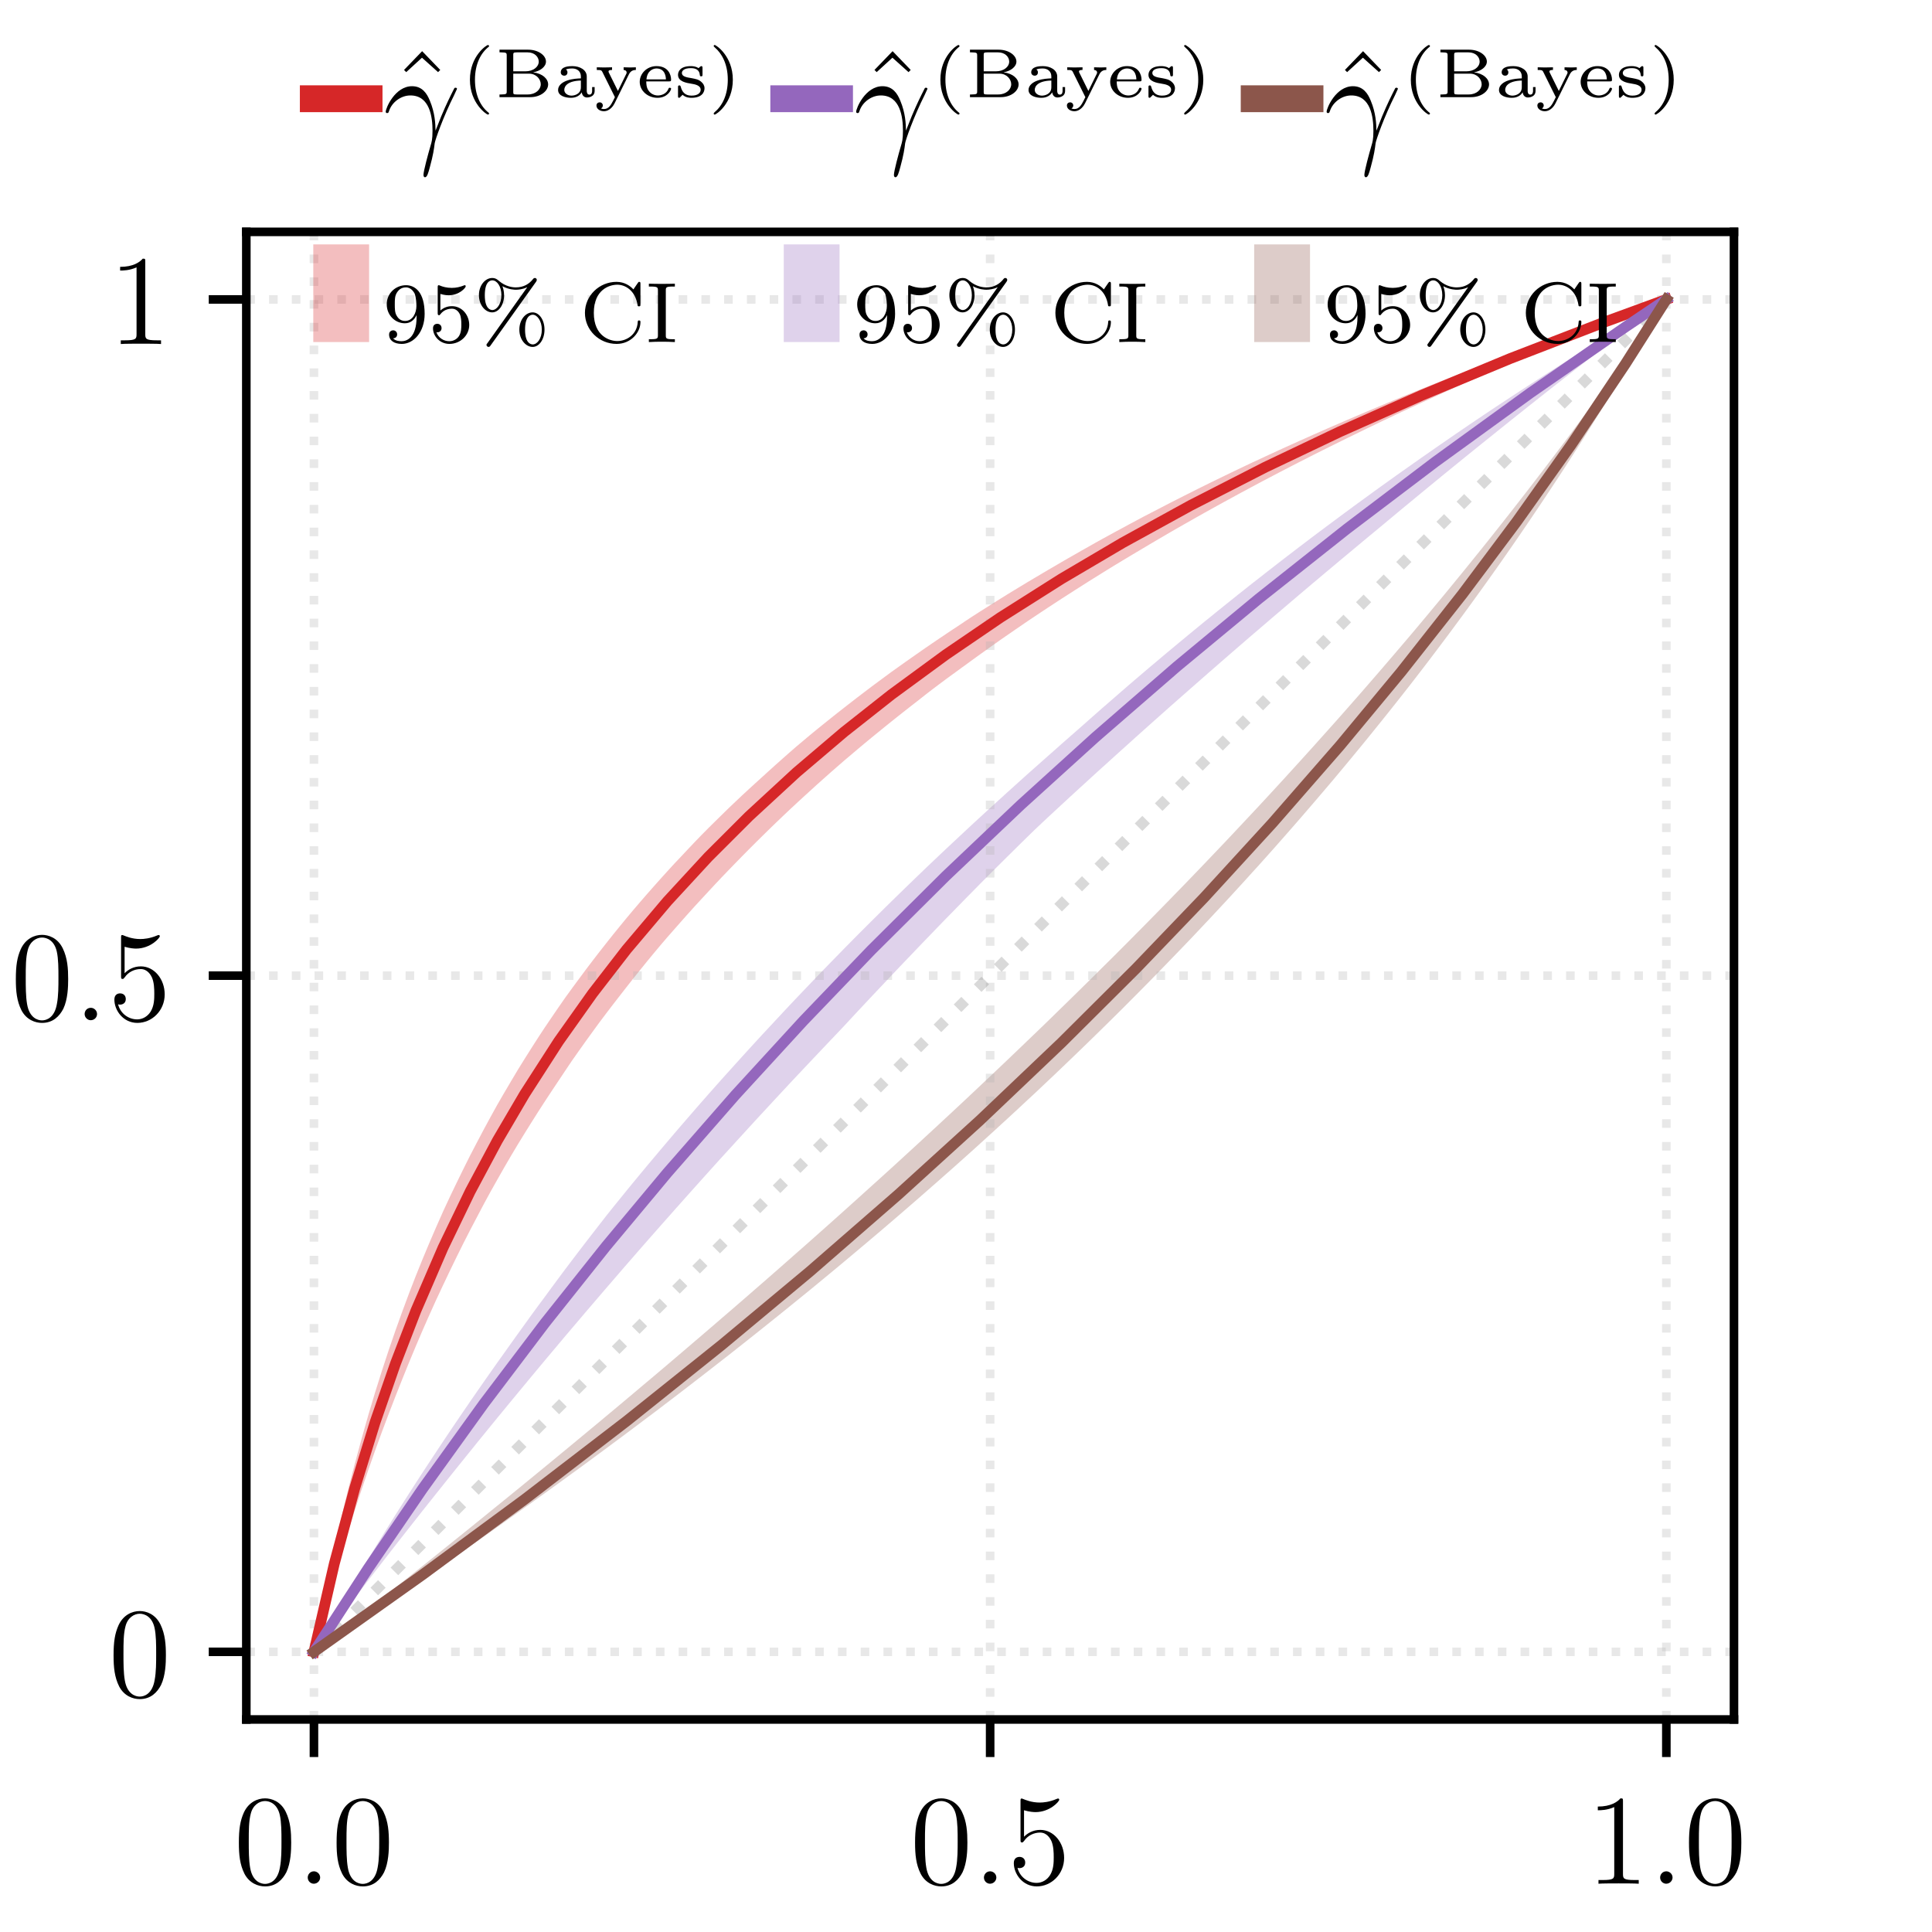 <?xml version="1.0" encoding="UTF-8"?>
<svg xmlns="http://www.w3.org/2000/svg" xmlns:xlink="http://www.w3.org/1999/xlink" width="180pt" height="180pt" viewBox="0 0 180 180">
<defs>
<g>
<g id="glyph-0-0">
<path d="M 5.359 -3.828 C 5.359 -4.812 5.297 -5.781 4.859 -6.688 C 4.375 -7.688 3.516 -7.953 2.922 -7.953 C 2.234 -7.953 1.391 -7.609 0.938 -6.609 C 0.609 -5.859 0.484 -5.109 0.484 -3.828 C 0.484 -2.672 0.578 -1.797 1 -0.938 C 1.469 -0.031 2.297 0.25 2.922 0.25 C 3.953 0.25 4.547 -0.375 4.906 -1.062 C 5.328 -1.953 5.359 -3.125 5.359 -3.828 Z M 2.922 0.016 C 2.531 0.016 1.75 -0.203 1.531 -1.5 C 1.406 -2.219 1.406 -3.125 1.406 -3.969 C 1.406 -4.953 1.406 -5.828 1.594 -6.531 C 1.797 -7.344 2.406 -7.703 2.922 -7.703 C 3.375 -7.703 4.062 -7.438 4.297 -6.406 C 4.453 -5.719 4.453 -4.781 4.453 -3.969 C 4.453 -3.172 4.453 -2.266 4.312 -1.531 C 4.094 -0.219 3.328 0.016 2.922 0.016 Z M 2.922 0.016 "/>
</g>
<g id="glyph-0-1">
<path d="M 1.531 -6.844 C 2.047 -6.688 2.469 -6.672 2.594 -6.672 C 3.938 -6.672 4.812 -7.656 4.812 -7.828 C 4.812 -7.875 4.781 -7.938 4.703 -7.938 C 4.688 -7.938 4.656 -7.938 4.547 -7.891 C 3.891 -7.609 3.312 -7.562 3 -7.562 C 2.219 -7.562 1.656 -7.812 1.422 -7.906 C 1.344 -7.938 1.312 -7.938 1.297 -7.938 C 1.203 -7.938 1.203 -7.859 1.203 -7.672 L 1.203 -4.125 C 1.203 -3.906 1.203 -3.844 1.344 -3.844 C 1.406 -3.844 1.422 -3.844 1.547 -4 C 1.875 -4.484 2.438 -4.766 3.031 -4.766 C 3.672 -4.766 3.984 -4.188 4.078 -3.984 C 4.281 -3.516 4.297 -2.922 4.297 -2.469 C 4.297 -2.016 4.297 -1.344 3.953 -0.797 C 3.688 -0.375 3.234 -0.078 2.703 -0.078 C 1.906 -0.078 1.141 -0.609 0.922 -1.484 C 0.984 -1.453 1.047 -1.453 1.109 -1.453 C 1.312 -1.453 1.641 -1.562 1.641 -1.969 C 1.641 -2.312 1.406 -2.5 1.109 -2.5 C 0.891 -2.5 0.578 -2.391 0.578 -1.922 C 0.578 -0.906 1.406 0.25 2.719 0.25 C 4.078 0.25 5.266 -0.891 5.266 -2.406 C 5.266 -3.828 4.297 -5.016 3.047 -5.016 C 2.359 -5.016 1.844 -4.703 1.531 -4.375 Z M 1.531 -6.844 "/>
</g>
<g id="glyph-0-2">
<path d="M 3.438 -7.656 C 3.438 -7.938 3.438 -7.953 3.203 -7.953 C 2.922 -7.625 2.312 -7.188 1.094 -7.188 L 1.094 -6.844 C 1.359 -6.844 1.953 -6.844 2.625 -7.141 L 2.625 -0.922 C 2.625 -0.484 2.578 -0.344 1.531 -0.344 L 1.156 -0.344 L 1.156 0 C 1.484 -0.031 2.641 -0.031 3.031 -0.031 C 3.438 -0.031 4.578 -0.031 4.906 0 L 4.906 -0.344 L 4.531 -0.344 C 3.484 -0.344 3.438 -0.484 3.438 -0.922 Z M 3.438 -7.656 "/>
</g>
<g id="glyph-0-3">
<path d="M 2.203 -0.578 C 2.203 -0.906 1.922 -1.156 1.625 -1.156 C 1.281 -1.156 1.047 -0.891 1.047 -0.578 C 1.047 -0.234 1.344 0 1.609 0 C 1.938 0 2.203 -0.25 2.203 -0.578 Z M 2.203 -0.578 "/>
</g>
<g id="glyph-1-0">
<path d="M 2.203 -0.578 C 2.203 -0.922 1.906 -1.156 1.625 -1.156 C 1.281 -1.156 1.047 -0.875 1.047 -0.578 C 1.047 -0.234 1.328 0 1.609 0 C 1.953 0 2.203 -0.281 2.203 -0.578 Z M 2.203 -0.578 "/>
</g>
<g id="glyph-2-0">
<path d="M 3.172 -8.984 L 1.484 -7.234 L 1.688 -7.031 L 3.156 -8.375 L 4.656 -7.031 L 4.859 -7.234 Z M 3.172 -8.984 "/>
</g>
<g id="glyph-3-0">
<path d="M 4.891 -1.578 C 4.875 -2.219 4.844 -3.219 4.359 -4.375 C 4.094 -5.031 3.656 -5.719 2.703 -5.719 C 1.109 -5.719 0.25 -3.672 0.25 -3.344 C 0.25 -3.219 0.344 -3.219 0.375 -3.219 C 0.5 -3.219 0.5 -3.25 0.562 -3.422 C 0.828 -4.219 1.656 -4.859 2.547 -4.859 C 4.359 -4.859 4.609 -2.844 4.609 -1.562 C 4.609 -0.75 4.516 -0.484 4.438 -0.219 C 4.203 0.578 3.766 2.188 3.766 2.547 C 3.766 2.656 3.812 2.766 3.906 2.766 C 4.109 2.766 4.219 2.344 4.359 1.828 C 4.672 0.688 4.75 0.109 4.812 -0.406 C 4.859 -0.719 5.594 -2.844 6.625 -4.891 C 6.703 -5.094 6.891 -5.438 6.891 -5.484 C 6.891 -5.484 6.875 -5.578 6.766 -5.578 C 6.734 -5.578 6.672 -5.578 6.641 -5.531 C 6.625 -5.5 6.172 -4.625 5.781 -3.75 C 5.578 -3.297 5.328 -2.719 4.891 -1.578 Z M 4.891 -1.578 "/>
</g>
<g id="glyph-4-0">
<path d="M 2.578 1.469 C 1.859 0.922 1.281 -0.109 1.281 -1.625 C 1.281 -3.109 1.844 -4.141 2.578 -4.703 C 2.578 -4.703 2.594 -4.734 2.594 -4.766 C 2.594 -4.797 2.562 -4.859 2.484 -4.859 C 2.375 -4.859 0.812 -3.844 0.812 -1.625 C 0.812 0.594 2.375 1.625 2.484 1.625 C 2.562 1.625 2.594 1.562 2.594 1.531 C 2.594 1.5 2.578 1.469 2.578 1.469 Z M 2.578 1.469 "/>
</g>
<g id="glyph-4-1">
<path d="M 0.453 -4.422 L 0.453 -4.172 L 0.609 -4.172 C 1.125 -4.172 1.125 -4.094 1.125 -3.875 L 1.125 -0.547 C 1.125 -0.328 1.125 -0.25 0.609 -0.25 L 0.453 -0.25 L 0.453 0 L 3.328 0 C 4.266 0 4.984 -0.562 4.984 -1.188 C 4.984 -1.688 4.484 -2.203 3.578 -2.312 C 4.234 -2.422 4.781 -2.828 4.781 -3.312 C 4.781 -3.906 4.047 -4.422 3.125 -4.422 Z M 1.734 -2.406 L 1.734 -3.906 C 1.734 -4.109 1.734 -4.172 2.047 -4.172 L 3.078 -4.172 C 3.719 -4.172 4.109 -3.75 4.109 -3.312 C 4.109 -2.828 3.609 -2.406 2.859 -2.406 Z M 2.047 -0.25 C 1.734 -0.25 1.734 -0.297 1.734 -0.5 L 1.734 -2.188 L 3.203 -2.188 C 3.891 -2.188 4.297 -1.656 4.297 -1.203 C 4.297 -0.719 3.828 -0.25 3.094 -0.25 Z M 2.047 -0.25 "/>
</g>
<g id="glyph-4-2">
<path d="M 3.078 -1.922 C 3.078 -2.531 2.453 -2.891 1.734 -2.891 C 1.422 -2.891 0.656 -2.859 0.656 -2.312 C 0.656 -2.141 0.781 -2 0.984 -2 C 1.172 -2 1.281 -2.141 1.281 -2.297 C 1.281 -2.422 1.234 -2.531 1.125 -2.578 C 1.328 -2.672 1.656 -2.672 1.719 -2.672 C 2.188 -2.672 2.531 -2.406 2.531 -1.922 L 2.531 -1.75 C 2.234 -1.734 1.719 -1.719 1.25 -1.547 C 0.828 -1.406 0.406 -1.109 0.406 -0.672 C 0.406 -0.109 1.094 0.062 1.609 0.062 C 2.141 0.062 2.469 -0.203 2.609 -0.453 C 2.656 -0.109 2.875 0.031 3.094 0.031 C 3.125 0.031 3.812 0.031 3.812 -0.578 L 3.812 -0.938 L 3.578 -0.938 L 3.578 -0.594 C 3.578 -0.531 3.578 -0.234 3.328 -0.234 C 3.078 -0.234 3.078 -0.531 3.078 -0.594 Z M 2.531 -0.922 C 2.531 -0.25 1.875 -0.141 1.656 -0.141 C 1.312 -0.141 0.984 -0.359 0.984 -0.672 C 0.984 -1.047 1.328 -1.516 2.531 -1.547 Z M 2.531 -0.922 "/>
</g>
<g id="glyph-4-3">
<path d="M 3.266 -2.141 C 3.453 -2.516 3.766 -2.531 3.906 -2.531 L 3.906 -2.781 C 3.859 -2.781 3.578 -2.766 3.391 -2.766 C 3.219 -2.766 2.844 -2.781 2.766 -2.781 L 2.766 -2.531 C 3 -2.516 3.047 -2.375 3.047 -2.297 C 3.047 -2.219 3.016 -2.172 2.984 -2.109 L 2.234 -0.578 L 1.391 -2.281 C 1.375 -2.312 1.359 -2.344 1.359 -2.391 C 1.359 -2.531 1.578 -2.531 1.688 -2.531 L 1.688 -2.781 C 1.547 -2.781 1.094 -2.766 0.938 -2.766 C 0.828 -2.766 0.422 -2.781 0.266 -2.781 L 0.266 -2.531 C 0.656 -2.531 0.719 -2.516 0.812 -2.297 L 1.953 0 C 1.906 0.078 1.812 0.266 1.781 0.344 C 1.609 0.672 1.391 1.109 0.938 1.109 C 0.906 1.109 0.766 1.109 0.656 1.047 C 0.719 1.016 0.828 0.938 0.828 0.781 C 0.828 0.609 0.703 0.484 0.531 0.484 C 0.375 0.484 0.234 0.594 0.234 0.781 C 0.234 1.094 0.562 1.312 0.922 1.312 C 1.5 1.312 1.828 0.766 1.922 0.578 Z M 3.266 -2.141 "/>
</g>
<g id="glyph-4-4">
<path d="M 3.031 -1.469 C 3.172 -1.469 3.234 -1.469 3.234 -1.625 C 3.234 -2.109 2.953 -2.891 1.875 -2.891 C 0.969 -2.891 0.312 -2.188 0.312 -1.422 C 0.312 -0.609 1.047 0.062 1.969 0.062 C 2.891 0.062 3.234 -0.641 3.234 -0.781 C 3.234 -0.812 3.219 -0.875 3.109 -0.875 C 3.016 -0.875 3.016 -0.844 2.984 -0.766 C 2.781 -0.281 2.297 -0.156 2 -0.156 C 1.656 -0.156 1.344 -0.328 1.172 -0.562 C 0.922 -0.859 0.922 -1.281 0.922 -1.469 Z M 0.938 -1.656 C 1.016 -2.516 1.609 -2.672 1.875 -2.672 C 2.703 -2.672 2.75 -1.844 2.75 -1.656 Z M 0.938 -1.656 "/>
</g>
<g id="glyph-4-5">
<path d="M 2.625 -2.703 C 2.625 -2.812 2.625 -2.891 2.516 -2.891 C 2.484 -2.891 2.469 -2.891 2.375 -2.812 C 2.359 -2.797 2.359 -2.781 2.25 -2.703 C 2.016 -2.875 1.688 -2.891 1.547 -2.891 C 0.531 -2.891 0.344 -2.375 0.344 -2.078 C 0.344 -1.453 1.109 -1.328 1.594 -1.25 C 1.891 -1.203 2.453 -1.109 2.453 -0.688 C 2.453 -0.438 2.25 -0.141 1.594 -0.141 C 0.984 -0.141 0.719 -0.5 0.594 -0.984 C 0.562 -1.047 0.562 -1.094 0.469 -1.094 C 0.344 -1.094 0.344 -1.031 0.344 -0.906 L 0.344 -0.109 C 0.344 0 0.344 0.062 0.453 0.062 C 0.484 0.062 0.484 0.062 0.609 -0.062 L 0.766 -0.219 C 1.078 0.062 1.469 0.062 1.594 0.062 C 2.562 0.062 2.812 -0.453 2.812 -0.828 C 2.812 -1.094 2.672 -1.281 2.531 -1.406 C 2.266 -1.656 2 -1.688 1.625 -1.766 C 1.125 -1.844 0.703 -1.922 0.703 -2.25 C 0.703 -2.438 0.875 -2.703 1.547 -2.703 C 2 -2.703 2.344 -2.531 2.375 -2.062 C 2.391 -1.984 2.391 -1.938 2.5 -1.938 C 2.625 -1.938 2.625 -2 2.625 -2.109 Z M 2.625 -2.703 "/>
</g>
<g id="glyph-4-6">
<path d="M 2.297 -1.625 C 2.297 -3.828 0.734 -4.859 0.609 -4.859 C 0.531 -4.859 0.516 -4.797 0.516 -4.766 C 0.516 -4.719 0.531 -4.719 0.641 -4.609 C 1.219 -4.109 1.828 -3.156 1.828 -1.625 C 1.828 -0.25 1.344 0.781 0.609 1.391 C 0.531 1.484 0.516 1.484 0.516 1.531 C 0.516 1.562 0.531 1.625 0.609 1.625 C 0.734 1.625 2.297 0.609 2.297 -1.625 Z M 2.297 -1.625 "/>
</g>
<g id="glyph-5-0">
<path d="M 3.125 -2.344 C 3.125 -0.406 2.203 -0.078 1.734 -0.078 C 1.562 -0.078 1.156 -0.094 0.938 -0.344 C 1.297 -0.375 1.312 -0.641 1.312 -0.719 C 1.312 -0.953 1.125 -1.094 0.938 -1.094 C 0.797 -1.094 0.562 -1 0.562 -0.703 C 0.562 -0.156 1.016 0.172 1.75 0.172 C 2.844 0.172 3.875 -0.922 3.875 -2.625 C 3.875 -4.688 2.953 -5.297 2.141 -5.297 C 1.188 -5.297 0.344 -4.562 0.344 -3.516 C 0.344 -2.5 1.125 -1.75 2.031 -1.75 C 2.594 -1.75 2.938 -2.109 3.125 -2.516 Z M 2.062 -1.969 C 1.688 -1.969 1.453 -2.141 1.281 -2.438 C 1.094 -2.719 1.094 -3.109 1.094 -3.516 C 1.094 -3.984 1.094 -4.312 1.312 -4.641 C 1.516 -4.938 1.766 -5.094 2.141 -5.094 C 2.672 -5.094 2.906 -4.562 2.938 -4.531 C 3.094 -4.141 3.109 -3.516 3.109 -3.359 C 3.109 -2.719 2.766 -1.969 2.062 -1.969 Z M 2.062 -1.969 "/>
</g>
<g id="glyph-5-1">
<path d="M 1.109 -4.484 C 1.219 -4.453 1.531 -4.359 1.875 -4.359 C 2.875 -4.359 3.469 -5.062 3.469 -5.188 C 3.469 -5.281 3.422 -5.297 3.375 -5.297 C 3.359 -5.297 3.344 -5.297 3.281 -5.266 C 2.969 -5.141 2.594 -5.047 2.172 -5.047 C 1.703 -5.047 1.312 -5.156 1.062 -5.266 C 0.984 -5.297 0.969 -5.297 0.953 -5.297 C 0.859 -5.297 0.859 -5.219 0.859 -5.062 L 0.859 -2.734 C 0.859 -2.594 0.859 -2.5 0.984 -2.5 C 1.047 -2.5 1.062 -2.531 1.109 -2.594 C 1.203 -2.703 1.5 -3.109 2.188 -3.109 C 2.625 -3.109 2.844 -2.75 2.922 -2.594 C 3.047 -2.312 3.062 -1.938 3.062 -1.641 C 3.062 -1.344 3.062 -0.906 2.844 -0.562 C 2.688 -0.312 2.359 -0.078 1.938 -0.078 C 1.422 -0.078 0.922 -0.391 0.734 -0.922 C 0.75 -0.906 0.812 -0.906 0.812 -0.906 C 1.031 -0.906 1.219 -1.047 1.219 -1.297 C 1.219 -1.594 0.984 -1.703 0.828 -1.703 C 0.672 -1.703 0.422 -1.625 0.422 -1.281 C 0.422 -0.562 1.047 0.172 1.953 0.172 C 2.953 0.172 3.797 -0.609 3.797 -1.594 C 3.797 -2.516 3.125 -3.344 2.188 -3.344 C 1.797 -3.344 1.422 -3.219 1.109 -2.938 Z M 1.109 -4.484 "/>
</g>
<g id="glyph-5-2">
<path d="M 5.797 -5.625 C 5.859 -5.719 5.859 -5.766 5.859 -5.797 C 5.859 -5.891 5.781 -5.969 5.688 -5.969 C 5.594 -5.969 5.547 -5.922 5.5 -5.859 C 5.156 -5.422 4.641 -5.094 3.906 -5.094 C 3.609 -5.094 2.969 -5.156 2.328 -5.703 C 2.188 -5.828 2.016 -5.969 1.703 -5.969 C 1.062 -5.969 0.469 -5.297 0.469 -4.375 C 0.469 -3.422 1.078 -2.766 1.703 -2.766 C 2.328 -2.766 2.812 -3.484 2.812 -4.359 C 2.812 -4.75 2.719 -5.047 2.656 -5.203 C 3.266 -4.875 3.828 -4.875 3.922 -4.875 C 4.109 -4.875 4.562 -4.906 4.953 -5.109 L 4.969 -5.109 L 1.266 0.094 C 1.172 0.203 1.172 0.219 1.172 0.266 C 1.172 0.359 1.266 0.453 1.359 0.453 C 1.438 0.453 1.484 0.422 1.547 0.328 Z M 1.719 -2.984 C 1.578 -2.984 1.016 -3.062 1.016 -4.359 C 1.016 -5.688 1.562 -5.75 1.719 -5.75 C 2.141 -5.75 2.562 -5.203 2.562 -4.375 C 2.562 -3.531 2.125 -2.984 1.719 -2.984 Z M 6.578 -1.156 C 6.578 -2.078 6.078 -2.766 5.469 -2.766 C 4.828 -2.766 4.234 -2.094 4.234 -1.156 C 4.234 -0.219 4.844 0.453 5.469 0.453 C 6.094 0.453 6.578 -0.266 6.578 -1.156 Z M 5.484 0.219 C 5.344 0.219 4.766 0.156 4.766 -1.156 C 4.766 -2.469 5.328 -2.547 5.484 -2.547 C 5.891 -2.547 6.328 -1.984 6.328 -1.156 C 6.328 -0.312 5.891 0.219 5.484 0.219 Z M 5.484 0.219 "/>
</g>
<g id="glyph-5-3">
<path d="M 5.641 -5.406 C 5.641 -5.531 5.641 -5.609 5.531 -5.609 C 5.469 -5.609 5.469 -5.609 5.391 -5.5 L 4.984 -4.906 C 4.703 -5.219 4.172 -5.609 3.406 -5.609 C 1.812 -5.609 0.469 -4.328 0.469 -2.719 C 0.469 -1.109 1.797 0.172 3.422 0.172 C 4.75 0.172 5.641 -0.891 5.641 -1.859 C 5.641 -1.938 5.641 -2.016 5.5 -2.016 C 5.422 -2.016 5.391 -1.969 5.391 -1.891 C 5.328 -0.672 4.328 -0.094 3.484 -0.094 C 2.812 -0.094 1.297 -0.516 1.297 -2.719 C 1.297 -4.875 2.734 -5.344 3.484 -5.344 C 4.234 -5.344 5.156 -4.812 5.375 -3.438 C 5.375 -3.375 5.391 -3.328 5.5 -3.328 C 5.641 -3.328 5.641 -3.375 5.641 -3.531 Z M 5.641 -5.406 "/>
</g>
<g id="glyph-5-4">
<path d="M 1.891 -4.797 C 1.891 -5.094 1.906 -5.172 2.547 -5.172 L 2.734 -5.172 L 2.734 -5.438 C 2.094 -5.422 2.078 -5.422 1.516 -5.422 C 0.969 -5.422 0.953 -5.422 0.312 -5.438 L 0.312 -5.172 L 0.5 -5.172 C 1.125 -5.172 1.156 -5.094 1.156 -4.797 L 1.156 -0.641 C 1.156 -0.344 1.125 -0.266 0.5 -0.266 L 0.312 -0.266 L 0.312 0 C 0.953 -0.031 0.969 -0.031 1.516 -0.031 C 2.078 -0.031 2.094 -0.031 2.734 0 L 2.734 -0.266 L 2.547 -0.266 C 1.906 -0.266 1.891 -0.344 1.891 -0.641 Z M 1.891 -4.797 "/>
</g>
</g>
<clipPath id="clip-0">
<path clip-rule="nonzero" d="M 28 21.602 L 30 21.602 L 30 160.199 L 28 160.199 Z M 28 21.602 "/>
</clipPath>
<clipPath id="clip-1">
<path clip-rule="nonzero" d="M 91 21.602 L 93 21.602 L 93 160.199 L 91 160.199 Z M 91 21.602 "/>
</clipPath>
<clipPath id="clip-2">
<path clip-rule="nonzero" d="M 154 21.602 L 156 21.602 L 156 160.199 L 154 160.199 Z M 154 21.602 "/>
</clipPath>
<clipPath id="clip-3">
<path clip-rule="nonzero" d="M 22.949 153 L 161.551 153 L 161.551 155 L 22.949 155 Z M 22.949 153 "/>
</clipPath>
<clipPath id="clip-4">
<path clip-rule="nonzero" d="M 22.949 90 L 161.551 90 L 161.551 92 L 22.949 92 Z M 22.949 90 "/>
</clipPath>
<clipPath id="clip-5">
<path clip-rule="nonzero" d="M 22.949 27 L 161.551 27 L 161.551 29 L 22.949 29 Z M 22.949 27 "/>
</clipPath>
</defs>
<rect x="-18" y="-18" width="216" height="216" fill="rgb(100%, 100%, 100%)" fill-opacity="1"/>
<path fill-rule="nonzero" fill="rgb(100%, 100%, 100%)" fill-opacity="1" d="M 22.949 160.199 L 161.551 160.199 L 161.551 21.602 L 22.949 21.602 Z M 22.949 160.199 "/>
<path fill-rule="nonzero" fill="rgb(83.92%, 15.294%, 15.686%)" fill-opacity="0.3" d="M 29.25 153.898 L 29.883 151.484 L 30.516 149.164 L 31.148 146.934 L 31.781 144.789 L 32.414 142.719 L 33.051 140.723 L 33.684 138.797 L 34.316 136.945 L 34.949 135.145 L 35.582 133.406 L 36.215 131.723 L 36.848 130.086 L 37.48 128.492 L 38.113 126.926 L 38.746 125.406 L 39.379 123.926 L 40.016 122.48 L 40.648 121.082 L 41.281 119.73 L 41.914 118.398 L 42.547 117.094 L 43.18 115.82 L 43.812 114.582 L 45.078 112.176 L 45.711 111.012 L 46.344 109.887 L 46.98 108.766 L 47.613 107.68 L 48.246 106.621 L 48.879 105.59 L 49.512 104.574 L 50.145 103.574 L 50.777 102.594 L 51.41 101.633 L 52.676 99.734 L 53.309 98.793 L 53.945 97.891 L 54.578 97 L 55.211 96.125 L 55.844 95.258 L 56.477 94.418 L 57.109 93.59 L 57.742 92.773 L 58.375 91.961 L 59.008 91.156 L 59.641 90.367 L 60.273 89.586 L 60.91 88.812 L 61.543 88.055 L 62.176 87.316 L 63.441 85.879 L 64.074 85.164 L 64.707 84.461 L 65.34 83.773 L 65.973 83.09 L 66.605 82.41 L 67.238 81.738 L 67.875 81.074 L 68.508 80.422 L 69.141 79.773 L 69.773 79.133 L 70.406 78.5 L 71.039 77.875 L 71.672 77.254 L 72.305 76.641 L 72.938 76.035 L 73.57 75.438 L 74.203 74.848 L 74.84 74.262 L 75.473 73.684 L 76.105 73.109 L 76.738 72.543 L 77.371 71.98 L 78.004 71.426 L 78.637 70.875 L 79.902 69.805 L 80.535 69.273 L 81.168 68.75 L 81.805 68.23 L 82.438 67.715 L 83.07 67.207 L 83.703 66.703 L 84.336 66.203 L 84.969 65.707 L 85.602 65.215 L 86.234 64.715 L 86.867 64.227 L 87.5 63.75 L 88.133 63.277 L 88.77 62.812 L 90.668 61.43 L 91.301 60.973 L 91.934 60.52 L 93.199 59.621 L 94.465 58.746 L 95.73 57.879 L 96.367 57.453 L 97 57.031 L 97.633 56.613 L 98.898 55.785 L 100.164 54.973 L 101.43 54.168 L 102.695 53.379 L 103.332 52.984 L 103.965 52.598 L 104.598 52.215 L 105.863 51.457 L 106.496 51.082 L 107.129 50.703 L 109.027 49.59 L 109.66 49.227 L 110.297 48.863 L 111.562 48.145 L 112.195 47.789 L 113.461 47.086 L 114.094 46.738 L 114.727 46.395 L 115.359 46.047 L 116.625 45.367 L 117.262 45.027 L 117.895 44.691 L 119.16 44.027 L 120.426 43.371 L 121.059 43.047 L 121.691 42.727 L 122.324 42.402 L 123.59 41.77 L 124.227 41.453 L 125.492 40.828 L 127.391 39.902 L 128.656 39.293 L 129.922 38.691 L 130.555 38.395 L 131.191 38.098 L 132.457 37.512 L 134.988 36.355 L 135.621 36.07 L 136.254 35.789 L 136.887 35.504 L 137.52 35.223 L 138.156 34.945 L 140.055 34.113 L 141.32 33.566 L 143.219 32.758 L 144.484 32.227 L 145.121 31.961 L 147.02 31.176 L 148.918 30.402 L 149.551 30.148 L 150.184 29.891 L 150.816 29.641 L 151.449 29.387 L 152.086 29.137 L 153.352 28.637 L 155.25 27.898 L 154.617 28.113 L 153.352 28.535 L 152.086 28.965 L 151.449 29.184 L 150.816 29.398 L 149.551 29.836 L 147.652 30.504 L 147.02 30.73 L 146.387 30.953 L 145.754 31.18 L 145.121 31.41 L 144.484 31.637 L 142.586 32.328 L 141.953 32.566 L 140.688 33.035 L 139.422 33.512 L 138.789 33.754 L 138.156 33.992 L 137.52 34.234 L 135.621 34.973 L 133.723 35.723 L 132.457 36.23 L 131.191 36.746 L 130.555 37.004 L 129.289 37.527 L 127.391 38.324 L 125.492 39.133 L 124.227 39.68 L 123.59 39.957 L 122.957 40.238 L 122.324 40.516 L 121.691 40.801 L 121.059 41.082 L 119.793 41.652 L 119.16 41.941 L 118.527 42.234 L 117.895 42.523 L 117.262 42.82 L 116.625 43.113 L 115.359 43.715 L 114.094 44.324 L 112.828 44.941 L 111.562 45.566 L 110.93 45.887 L 110.297 46.203 L 109.66 46.527 L 109.027 46.848 L 106.496 48.16 L 105.863 48.5 L 105.23 48.836 L 104.598 49.18 L 103.965 49.52 L 103.332 49.867 L 102.695 50.215 L 102.062 50.566 L 101.43 50.926 L 100.797 51.281 L 100.164 51.645 L 99.531 52.004 L 98.898 52.371 L 98.266 52.742 L 97.633 53.109 L 96.367 53.859 L 95.73 54.238 L 94.465 55.004 L 93.832 55.391 L 92.566 56.18 L 91.934 56.582 L 91.301 56.98 L 90.668 57.387 L 90.035 57.801 L 89.402 58.227 L 88.77 58.645 L 88.133 59.07 L 87.5 59.496 L 86.867 59.926 L 86.234 60.359 L 84.969 61.242 L 84.336 61.688 L 83.703 62.137 L 83.07 62.59 L 82.438 63.055 L 81.805 63.523 L 81.168 63.996 L 80.535 64.477 L 79.902 64.961 L 79.27 65.449 L 78.637 65.941 L 78.004 66.438 L 77.371 66.941 L 76.738 67.449 L 76.105 67.961 L 75.473 68.48 L 74.84 69.012 L 74.203 69.547 L 73.57 70.098 L 72.938 70.656 L 72.305 71.219 L 71.672 71.789 L 71.039 72.367 L 70.406 72.941 L 69.773 73.52 L 69.141 74.105 L 68.508 74.703 L 67.875 75.305 L 67.238 75.93 L 66.605 76.551 L 65.973 77.176 L 65.34 77.816 L 64.707 78.473 L 64.074 79.141 L 63.441 79.816 L 62.809 80.484 L 62.176 81.176 L 61.543 81.875 L 60.91 82.586 L 60.273 83.309 L 59.641 84.039 L 59.008 84.777 L 58.375 85.535 L 57.742 86.305 L 57.109 87.086 L 56.477 87.883 L 55.844 88.688 L 55.211 89.508 L 54.578 90.344 L 53.945 91.195 L 53.309 92.059 L 52.676 92.93 L 52.043 93.84 L 51.41 94.766 L 50.777 95.699 L 50.145 96.66 L 49.512 97.648 L 48.879 98.652 L 48.246 99.672 L 47.613 100.734 L 46.98 101.809 L 46.344 102.906 L 45.711 104.051 L 45.078 105.219 L 44.445 106.418 L 43.812 107.633 L 43.18 108.898 L 42.547 110.191 L 41.914 111.508 L 41.281 112.871 L 40.648 114.301 L 40.016 115.766 L 39.379 117.289 L 38.746 118.855 L 38.113 120.488 L 37.48 122.191 L 36.848 123.949 L 36.215 125.789 L 35.582 127.715 L 34.949 129.723 L 34.316 131.836 L 33.684 134.066 L 33.051 136.402 L 32.414 138.863 L 31.781 141.477 L 31.148 144.262 L 30.516 147.246 L 29.883 150.445 Z M 29.25 153.898 "/>
<path fill-rule="nonzero" fill="rgb(58.038%, 40.392%, 74.117%)" fill-opacity="0.3" d="M 29.25 153.898 L 29.883 153.055 L 30.516 152.215 L 31.781 150.543 L 32.414 149.711 L 33.051 148.883 L 33.684 148.055 L 34.316 147.23 L 34.949 146.41 L 36.215 144.777 L 36.848 143.965 L 37.48 143.156 L 39.379 140.742 L 40.016 139.941 L 41.914 137.562 L 42.547 136.773 L 44.445 134.418 L 46.344 132.086 L 46.98 131.316 L 47.613 130.543 L 48.879 129.012 L 50.145 127.488 L 50.777 126.73 L 52.676 124.469 L 53.309 123.723 L 53.945 122.977 L 54.578 122.23 L 55.211 121.492 L 55.844 120.75 L 57.742 118.547 L 58.375 117.816 L 59.641 116.363 L 60.273 115.641 L 60.91 114.918 L 61.543 114.199 L 62.809 112.77 L 64.074 111.348 L 65.34 109.934 L 66.605 108.527 L 67.238 107.828 L 67.875 107.133 L 68.508 106.438 L 70.406 104.363 L 72.305 102.312 L 73.57 100.953 L 74.203 100.277 L 74.84 99.602 L 75.473 98.93 L 77.371 96.926 L 78.004 96.262 L 78.637 95.594 L 79.27 94.91 L 79.902 94.23 L 81.168 92.879 L 81.805 92.207 L 82.438 91.535 L 83.703 90.199 L 84.336 89.535 L 84.969 88.875 L 85.602 88.211 L 87.5 86.242 L 88.133 85.59 L 88.77 84.941 L 90.035 83.645 L 90.668 83.004 L 91.301 82.359 L 91.934 81.723 L 92.566 81.09 L 93.832 79.832 L 95.098 78.582 L 95.73 77.961 L 96.367 77.34 L 97 76.742 L 97.633 76.148 L 99.531 74.391 L 100.164 73.809 L 102.062 72.074 L 102.695 71.5 L 103.332 70.926 L 103.965 70.352 L 105.863 68.641 L 107.129 67.508 L 109.027 65.82 L 109.66 65.262 L 110.297 64.703 L 110.93 64.145 L 112.828 62.48 L 114.727 60.828 L 116.625 59.188 L 117.262 58.645 L 118.527 57.559 L 121.059 55.402 L 122.324 54.332 L 122.957 53.801 L 123.59 53.266 L 124.227 52.734 L 124.859 52.203 L 127.391 50.094 L 128.656 49.047 L 130.555 47.465 L 131.191 46.941 L 132.457 45.895 L 134.355 44.336 L 136.254 42.789 L 137.52 41.766 L 138.156 41.254 L 140.688 39.223 L 142.586 37.711 L 144.484 36.211 L 145.121 35.715 L 146.387 34.723 L 148.918 32.754 L 151.449 30.801 L 152.086 30.316 L 153.984 28.863 L 154.617 28.383 L 155.25 27.898 L 152.719 29.43 L 152.086 29.816 L 151.449 30.207 L 150.816 30.594 L 150.184 30.984 L 149.551 31.379 L 148.918 31.77 L 148.285 32.168 L 147.652 32.562 L 147.02 32.961 L 145.121 34.168 L 144.484 34.574 L 143.219 35.387 L 141.953 36.207 L 140.688 37.035 L 139.422 37.871 L 138.156 38.715 L 137.52 39.145 L 136.887 39.57 L 136.254 40.004 L 135.621 40.434 L 133.723 41.746 L 132.457 42.629 L 131.191 43.52 L 130.555 43.969 L 129.922 44.418 L 128.656 45.324 L 128.023 45.781 L 126.125 47.164 L 125.492 47.633 L 124.859 48.098 L 124.227 48.57 L 123.59 49.043 L 122.957 49.516 L 122.324 49.992 L 121.059 50.953 L 119.793 51.922 L 119.16 52.41 L 117.895 53.395 L 117.262 53.891 L 116.625 54.387 L 115.992 54.891 L 115.359 55.391 L 113.461 56.914 L 112.828 57.43 L 112.195 57.941 L 110.93 58.98 L 110.297 59.504 L 109.66 60.031 L 108.395 61.086 L 107.762 61.621 L 107.129 62.152 L 105.863 63.23 L 105.23 63.773 L 104.598 64.32 L 103.332 65.422 L 102.695 65.973 L 101.43 67.09 L 100.797 67.652 L 98.898 69.316 L 98.266 69.879 L 97.633 70.438 L 96.367 71.562 L 95.73 72.125 L 93.832 73.836 L 93.199 74.414 L 92.566 74.988 L 91.934 75.566 L 90.668 76.73 L 88.77 78.5 L 88.133 79.098 L 87.5 79.695 L 86.234 80.898 L 84.969 82.117 L 84.336 82.73 L 83.07 83.965 L 82.438 84.586 L 81.805 85.215 L 81.168 85.844 L 79.902 87.109 L 78.637 88.391 L 77.371 89.688 L 76.738 90.34 L 76.105 90.996 L 75.473 91.656 L 74.84 92.32 L 74.203 92.988 L 73.57 93.656 L 72.938 94.332 L 71.039 96.371 L 70.406 97.059 L 69.773 97.75 L 69.141 98.445 L 68.508 99.145 L 67.875 99.848 L 67.238 100.555 L 66.605 101.266 L 65.973 101.98 L 65.34 102.699 L 64.707 103.426 L 63.441 104.887 L 62.809 105.625 L 61.543 107.117 L 60.91 107.871 L 60.273 108.629 L 59.641 109.391 L 59.008 110.156 L 58.375 110.93 L 57.109 112.492 L 56.477 113.285 L 55.844 114.098 L 55.211 114.914 L 54.578 115.734 L 53.945 116.559 L 53.309 117.395 L 52.676 118.234 L 52.043 119.082 L 51.41 119.938 L 50.777 120.801 L 50.145 121.652 L 49.512 122.516 L 48.246 124.273 L 47.613 125.156 L 46.98 126.047 L 46.344 126.938 L 45.711 127.836 L 45.078 128.738 L 44.445 129.648 L 43.812 130.562 L 43.18 131.488 L 42.547 132.418 L 41.914 133.355 L 41.281 134.301 L 40.648 135.254 L 40.016 136.211 L 39.379 137.18 L 38.746 138.156 L 38.113 139.141 L 37.48 140.133 L 36.848 141.133 L 36.215 142.145 L 35.582 143.164 L 34.949 144.191 L 34.316 145.23 L 33.684 146.277 L 33.051 147.336 L 32.414 148.406 L 31.781 149.484 L 31.148 150.57 L 30.516 151.672 L 29.883 152.781 Z M 29.25 153.898 "/>
<path fill-rule="nonzero" fill="rgb(54.901%, 33.725%, 29.411%)" fill-opacity="0.3" d="M 29.25 153.898 L 30.516 153.07 L 32.414 151.816 L 33.051 151.398 L 33.684 150.977 L 34.316 150.551 L 34.949 150.129 L 35.582 149.703 L 36.215 149.273 L 36.848 148.848 L 38.113 147.988 L 39.379 147.121 L 40.016 146.688 L 41.914 145.375 L 43.18 144.492 L 43.812 144.047 L 44.445 143.605 L 45.078 143.16 L 45.711 142.711 L 46.344 142.266 L 46.98 141.816 L 48.246 140.918 L 48.879 140.465 L 49.512 140.016 L 50.145 139.559 L 50.777 139.105 L 52.043 138.191 L 53.309 137.27 L 53.945 136.809 L 55.211 135.879 L 55.844 135.41 L 56.477 134.945 L 57.109 134.473 L 57.742 134.004 L 59.008 133.059 L 60.273 132.105 L 60.91 131.629 L 61.543 131.148 L 62.176 130.664 L 62.809 130.184 L 63.441 129.699 L 65.34 128.234 L 67.238 126.758 L 67.875 126.262 L 69.773 124.762 L 71.039 123.754 L 72.938 122.23 L 73.57 121.719 L 74.203 121.203 L 74.84 120.688 L 75.473 120.172 L 76.105 119.652 L 78.004 118.082 L 78.637 117.555 L 80.535 115.961 L 81.168 115.426 L 81.805 114.887 L 82.438 114.348 L 83.703 113.262 L 84.969 112.168 L 85.602 111.617 L 87.5 109.953 L 88.133 109.391 L 88.77 108.832 L 90.668 107.133 L 92.566 105.41 L 93.199 104.828 L 93.832 104.25 L 95.098 103.078 L 95.73 102.488 L 96.367 101.898 L 98.266 100.105 L 99.531 98.895 L 100.797 97.676 L 101.43 97.062 L 102.062 96.445 L 102.695 95.824 L 103.332 95.199 L 103.965 94.574 L 104.598 93.945 L 105.23 93.312 L 105.863 92.676 L 107.129 91.395 L 108.395 90.098 L 109.027 89.445 L 109.66 88.789 L 110.297 88.129 L 110.93 87.469 L 111.562 86.801 L 112.828 85.457 L 114.094 84.098 L 114.727 83.414 L 115.992 82.031 L 116.625 81.332 L 117.262 80.633 L 118.527 79.219 L 119.16 78.504 L 119.793 77.785 L 120.426 77.062 L 121.059 76.336 L 121.691 75.605 L 122.324 74.871 L 123.59 73.387 L 124.227 72.637 L 125.492 71.121 L 126.125 70.355 L 126.758 69.586 L 127.391 68.812 L 128.023 68.031 L 128.656 67.246 L 129.289 66.457 L 129.922 65.66 L 130.555 64.859 L 131.191 64.051 L 131.824 63.234 L 132.457 62.414 L 133.09 61.586 L 133.723 60.75 L 134.355 59.91 L 134.988 59.066 L 135.621 58.211 L 136.254 57.352 L 136.887 56.488 L 137.52 55.613 L 138.156 54.734 L 138.789 53.848 L 139.422 52.957 L 140.055 52.055 L 140.688 51.148 L 141.32 50.234 L 141.953 49.309 L 142.586 48.379 L 143.219 47.441 L 143.852 46.496 L 144.484 45.543 L 145.121 44.578 L 145.754 43.609 L 146.387 42.629 L 147.02 41.641 L 147.652 40.645 L 148.285 39.637 L 148.918 38.621 L 149.551 37.594 L 150.184 36.559 L 150.816 35.516 L 151.449 34.461 L 152.086 33.395 L 152.719 32.316 L 153.352 31.23 L 153.984 30.133 L 154.617 29.02 L 155.25 27.898 L 154.617 28.824 L 153.984 29.742 L 153.352 30.656 L 152.719 31.566 L 152.086 32.473 L 151.449 33.371 L 150.816 34.262 L 150.184 35.145 L 149.551 36.023 L 148.918 36.898 L 148.285 37.766 L 147.652 38.629 L 146.387 40.34 L 145.754 41.188 L 145.121 42.027 L 144.484 42.867 L 143.852 43.699 L 142.586 45.348 L 141.953 46.168 L 141.32 46.98 L 140.688 47.789 L 140.055 48.594 L 139.422 49.395 L 138.789 50.191 L 138.156 50.984 L 137.52 51.77 L 136.887 52.555 L 136.254 53.336 L 134.988 54.883 L 134.355 55.652 L 133.09 57.176 L 132.457 57.934 L 131.824 58.688 L 131.191 59.438 L 130.555 60.184 L 129.922 60.926 L 128.656 62.402 L 127.391 63.863 L 126.758 64.59 L 126.125 65.312 L 124.859 66.75 L 124.227 67.461 L 123.59 68.172 L 122.324 69.586 L 121.059 70.984 L 119.793 72.375 L 119.16 73.066 L 118.527 73.754 L 117.262 75.121 L 116.625 75.801 L 115.359 77.152 L 114.094 78.496 L 112.195 80.488 L 111.562 81.148 L 110.297 82.461 L 109.66 83.113 L 109.027 83.766 L 108.395 84.414 L 106.496 86.348 L 105.863 86.984 L 105.23 87.625 L 104.598 88.258 L 103.965 88.895 L 103.332 89.523 L 102.695 90.152 L 102.062 90.781 L 100.797 92.031 L 99.531 93.273 L 97.633 95.125 L 97 95.738 L 96.367 96.348 L 95.73 96.957 L 95.098 97.566 L 93.832 98.777 L 92.566 99.98 L 90.668 101.773 L 89.402 102.961 L 88.77 103.551 L 88.133 104.141 L 87.5 104.73 L 86.867 105.316 L 86.234 105.898 L 85.602 106.484 L 84.969 107.066 L 84.336 107.645 L 83.703 108.227 L 83.07 108.805 L 81.805 109.953 L 81.168 110.527 L 80.535 111.098 L 79.902 111.672 L 79.27 112.238 L 78.637 112.809 L 77.371 113.941 L 75.473 115.629 L 74.84 116.188 L 74.203 116.746 L 72.938 117.863 L 71.672 118.973 L 69.141 121.176 L 67.875 122.27 L 67.238 122.816 L 66.605 123.363 L 65.34 124.449 L 64.707 124.988 L 64.074 125.531 L 62.176 127.148 L 60.91 128.219 L 60.273 128.754 L 59.641 129.285 L 59.008 129.82 L 57.742 130.883 L 56.477 131.938 L 55.844 132.469 L 55.211 132.992 L 54.578 133.52 L 53.945 134.043 L 53.309 134.57 L 52.676 135.094 L 52.043 135.613 L 51.41 136.137 L 48.879 138.215 L 46.98 139.762 L 46.344 140.277 L 45.711 140.789 L 45.078 141.305 L 43.18 142.84 L 42.547 143.348 L 41.914 143.859 L 40.016 145.383 L 39.379 145.891 L 35.582 148.914 L 33.051 150.914 L 32.414 151.414 L 31.781 151.914 Z M 29.25 153.898 "/>
<g clip-path="url(#clip-0)">
<path fill="none" stroke-width="0.8" stroke-linecap="butt" stroke-linejoin="round" stroke="rgb(69.019%, 69.019%, 69.019%)" stroke-opacity="0.3" stroke-dasharray="0.8 1.32" stroke-miterlimit="10" d="M 29.25 19.801 L 29.25 158.398 " transform="matrix(1, 0, 0, -1, 0, 180)"/>
</g>
<path fill="none" stroke-width="0.8" stroke-linecap="butt" stroke-linejoin="round" stroke="rgb(0%, 0%, 0%)" stroke-opacity="1" stroke-miterlimit="10" d="M 29.25 19.801 L 29.25 16.301 " transform="matrix(1, 0, 0, -1, 0, 180)"/>
<g fill="rgb(0%, 0%, 0%)" fill-opacity="1">
<use xlink:href="#glyph-0-0" x="21.771" y="175.502"/>
</g>
<g fill="rgb(0%, 0%, 0%)" fill-opacity="1">
<use xlink:href="#glyph-1-0" x="27.624" y="175.502"/>
</g>
<g fill="rgb(0%, 0%, 0%)" fill-opacity="1">
<use xlink:href="#glyph-0-0" x="30.876" y="175.502"/>
</g>
<g clip-path="url(#clip-1)">
<path fill="none" stroke-width="0.8" stroke-linecap="butt" stroke-linejoin="round" stroke="rgb(69.019%, 69.019%, 69.019%)" stroke-opacity="0.3" stroke-dasharray="0.8 1.32" stroke-miterlimit="10" d="M 92.25 19.801 L 92.25 158.398 " transform="matrix(1, 0, 0, -1, 0, 180)"/>
</g>
<path fill="none" stroke-width="0.8" stroke-linecap="butt" stroke-linejoin="round" stroke="rgb(0%, 0%, 0%)" stroke-opacity="1" stroke-miterlimit="10" d="M 92.25 19.801 L 92.25 16.301 " transform="matrix(1, 0, 0, -1, 0, 180)"/>
<g fill="rgb(0%, 0%, 0%)" fill-opacity="1">
<use xlink:href="#glyph-0-0" x="84.771" y="175.502"/>
</g>
<g fill="rgb(0%, 0%, 0%)" fill-opacity="1">
<use xlink:href="#glyph-1-0" x="90.624" y="175.502"/>
</g>
<g fill="rgb(0%, 0%, 0%)" fill-opacity="1">
<use xlink:href="#glyph-0-1" x="93.876" y="175.502"/>
</g>
<g clip-path="url(#clip-2)">
<path fill="none" stroke-width="0.8" stroke-linecap="butt" stroke-linejoin="round" stroke="rgb(69.019%, 69.019%, 69.019%)" stroke-opacity="0.3" stroke-dasharray="0.8 1.32" stroke-miterlimit="10" d="M 155.25 19.801 L 155.25 158.398 " transform="matrix(1, 0, 0, -1, 0, 180)"/>
</g>
<path fill="none" stroke-width="0.8" stroke-linecap="butt" stroke-linejoin="round" stroke="rgb(0%, 0%, 0%)" stroke-opacity="1" stroke-miterlimit="10" d="M 155.25 19.801 L 155.25 16.301 " transform="matrix(1, 0, 0, -1, 0, 180)"/>
<g fill="rgb(0%, 0%, 0%)" fill-opacity="1">
<use xlink:href="#glyph-0-2" x="147.771" y="175.502"/>
</g>
<g fill="rgb(0%, 0%, 0%)" fill-opacity="1">
<use xlink:href="#glyph-1-0" x="153.624" y="175.502"/>
</g>
<g fill="rgb(0%, 0%, 0%)" fill-opacity="1">
<use xlink:href="#glyph-0-0" x="156.876" y="175.502"/>
</g>
<g clip-path="url(#clip-3)">
<path fill="none" stroke-width="0.8" stroke-linecap="butt" stroke-linejoin="round" stroke="rgb(69.019%, 69.019%, 69.019%)" stroke-opacity="0.3" stroke-dasharray="0.8 1.32" stroke-miterlimit="10" d="M 22.949 26.102 L 161.551 26.102 " transform="matrix(1, 0, 0, -1, 0, 180)"/>
</g>
<path fill="none" stroke-width="0.8" stroke-linecap="butt" stroke-linejoin="round" stroke="rgb(0%, 0%, 0%)" stroke-opacity="1" stroke-miterlimit="10" d="M 22.949 26.102 L 19.449 26.102 " transform="matrix(1, 0, 0, -1, 0, 180)"/>
<g fill="rgb(0%, 0%, 0%)" fill-opacity="1">
<use xlink:href="#glyph-0-0" x="10.097" y="158.051"/>
</g>
<g clip-path="url(#clip-4)">
<path fill="none" stroke-width="0.8" stroke-linecap="butt" stroke-linejoin="round" stroke="rgb(69.019%, 69.019%, 69.019%)" stroke-opacity="0.3" stroke-dasharray="0.8 1.32" stroke-miterlimit="10" d="M 22.949 89.102 L 161.551 89.102 " transform="matrix(1, 0, 0, -1, 0, 180)"/>
</g>
<path fill="none" stroke-width="0.8" stroke-linecap="butt" stroke-linejoin="round" stroke="rgb(0%, 0%, 0%)" stroke-opacity="1" stroke-miterlimit="10" d="M 22.949 89.102 L 19.449 89.102 " transform="matrix(1, 0, 0, -1, 0, 180)"/>
<g fill="rgb(0%, 0%, 0%)" fill-opacity="1">
<use xlink:href="#glyph-0-0" x="0.992" y="95.051"/>
<use xlink:href="#glyph-0-3" x="6.838" y="95.051"/>
<use xlink:href="#glyph-0-1" x="10.078" y="95.051"/>
</g>
<g clip-path="url(#clip-5)">
<path fill="none" stroke-width="0.8" stroke-linecap="butt" stroke-linejoin="round" stroke="rgb(69.019%, 69.019%, 69.019%)" stroke-opacity="0.3" stroke-dasharray="0.8 1.32" stroke-miterlimit="10" d="M 22.949 152.102 L 161.551 152.102 " transform="matrix(1, 0, 0, -1, 0, 180)"/>
</g>
<path fill="none" stroke-width="0.8" stroke-linecap="butt" stroke-linejoin="round" stroke="rgb(0%, 0%, 0%)" stroke-opacity="1" stroke-miterlimit="10" d="M 22.949 152.102 L 19.449 152.102 " transform="matrix(1, 0, 0, -1, 0, 180)"/>
<g fill="rgb(0%, 0%, 0%)" fill-opacity="1">
<use xlink:href="#glyph-0-2" x="10.097" y="32.051"/>
</g>
<path fill="none" stroke-width="1" stroke-linecap="butt" stroke-linejoin="round" stroke="rgb(50.195%, 50.195%, 50.195%)" stroke-opacity="0.3" stroke-dasharray="1 1.65" stroke-miterlimit="10" d="M 29.25 26.102 L 155.25 152.102 " transform="matrix(1, 0, 0, -1, 0, 180)"/>
<path fill="none" stroke-width="1" stroke-linecap="square" stroke-linejoin="round" stroke="rgb(83.92%, 15.294%, 15.686%)" stroke-opacity="1" stroke-miterlimit="10" d="M 29.25 26.102 L 31.148 34.32 L 33.051 41.355 L 34.949 47.504 L 36.848 52.969 L 38.746 57.887 L 41.281 63.762 L 43.812 69.008 L 46.344 73.746 L 48.879 78.066 L 52.043 82.98 L 55.211 87.445 L 58.375 91.535 L 62.176 96.031 L 65.973 100.148 L 69.773 103.945 L 74.203 108.031 L 78.637 111.801 L 83.07 115.301 L 88.133 119.012 L 93.199 122.465 L 98.898 126.074 L 104.598 129.434 L 110.93 132.914 L 117.895 136.477 L 124.859 139.793 L 132.457 143.172 L 140.688 146.59 L 149.551 150.016 L 155.25 152.102 " transform="matrix(1, 0, 0, -1, 0, 180)"/>
<path fill="none" stroke-width="1" stroke-linecap="square" stroke-linejoin="round" stroke="rgb(58.038%, 40.392%, 74.117%)" stroke-opacity="1" stroke-miterlimit="10" d="M 29.25 26.102 L 34.316 33.895 L 39.379 41.301 L 45.078 49.219 L 50.777 56.742 L 56.477 63.902 L 62.176 70.734 L 68.508 77.977 L 74.84 84.879 L 81.168 91.473 L 88.133 98.395 L 95.098 105.004 L 102.062 111.32 L 109.66 117.91 L 117.262 124.207 L 125.492 130.73 L 133.723 136.969 L 142.586 143.395 L 151.449 149.543 L 155.25 152.102 " transform="matrix(1, 0, 0, -1, 0, 180)"/>
<path fill="none" stroke-width="1" stroke-linecap="square" stroke-linejoin="round" stroke="rgb(54.901%, 33.725%, 29.411%)" stroke-opacity="1" stroke-miterlimit="10" d="M 29.25 26.102 L 39.379 33.297 L 48.879 40.305 L 58.375 47.598 L 67.238 54.691 L 75.473 61.555 L 83.703 68.719 L 91.301 75.625 L 98.898 82.852 L 105.863 89.785 L 112.195 96.383 L 118.527 103.293 L 124.859 110.551 L 130.555 117.418 L 136.254 124.648 L 141.32 131.422 L 146.387 138.559 L 151.449 146.117 L 155.25 152.102 " transform="matrix(1, 0, 0, -1, 0, 180)"/>
<path fill="none" stroke-width="0.8" stroke-linecap="square" stroke-linejoin="miter" stroke="rgb(0%, 0%, 0%)" stroke-opacity="1" stroke-miterlimit="10" d="M 22.949 19.801 L 22.949 158.398 " transform="matrix(1, 0, 0, -1, 0, 180)"/>
<path fill="none" stroke-width="0.8" stroke-linecap="square" stroke-linejoin="miter" stroke="rgb(0%, 0%, 0%)" stroke-opacity="1" stroke-miterlimit="10" d="M 161.551 19.801 L 161.551 158.398 " transform="matrix(1, 0, 0, -1, 0, 180)"/>
<path fill="none" stroke-width="0.8" stroke-linecap="square" stroke-linejoin="miter" stroke="rgb(0%, 0%, 0%)" stroke-opacity="1" stroke-miterlimit="10" d="M 22.949 19.801 L 161.551 19.801 " transform="matrix(1, 0, 0, -1, 0, 180)"/>
<path fill="none" stroke-width="0.8" stroke-linecap="square" stroke-linejoin="miter" stroke="rgb(0%, 0%, 0%)" stroke-opacity="1" stroke-miterlimit="10" d="M 22.949 158.398 L 161.551 158.398 " transform="matrix(1, 0, 0, -1, 0, 180)"/>
<path fill="none" stroke-width="2.5" stroke-linecap="square" stroke-linejoin="round" stroke="rgb(83.92%, 15.294%, 15.686%)" stroke-opacity="1" stroke-miterlimit="10" d="M 29.188 170.801 L 34.387 170.801 " transform="matrix(1, 0, 0, -1, 0, 180)"/>
<g fill="rgb(0%, 0%, 0%)" fill-opacity="1">
<use xlink:href="#glyph-2-0" x="36.158" y="13.751"/>
</g>
<g fill="rgb(0%, 0%, 0%)" fill-opacity="1">
<use xlink:href="#glyph-3-0" x="35.688" y="13.751"/>
</g>
<g fill="rgb(0%, 0%, 0%)" fill-opacity="1">
<use xlink:href="#glyph-4-0" x="42.97" y="9.051"/>
<use xlink:href="#glyph-4-1" x="46.085" y="9.051"/>
<use xlink:href="#glyph-4-2" x="51.589" y="9.051"/>
</g>
<g fill="rgb(0%, 0%, 0%)" fill-opacity="1">
<use xlink:href="#glyph-4-3" x="55.336" y="9.051"/>
</g>
<g fill="rgb(0%, 0%, 0%)" fill-opacity="1">
<use xlink:href="#glyph-4-4" x="59.29" y="9.051"/>
<use xlink:href="#glyph-4-5" x="62.826" y="9.051"/>
<use xlink:href="#glyph-4-6" x="65.979" y="9.051"/>
</g>
<path fill-rule="nonzero" fill="rgb(83.92%, 15.294%, 15.686%)" fill-opacity="0.3" d="M 29.188 31.867 L 34.387 31.867 L 34.387 22.77 L 29.188 22.77 Z M 29.188 31.867 "/>
<g fill="rgb(0%, 0%, 0%)" fill-opacity="1">
<use xlink:href="#glyph-5-0" x="35.688" y="31.869"/>
<use xlink:href="#glyph-5-1" x="39.92" y="31.869"/>
<use xlink:href="#glyph-5-2" x="44.152" y="31.869"/>
</g>
<g fill="rgb(0%, 0%, 0%)" fill-opacity="1">
<use xlink:href="#glyph-5-3" x="54.028" y="31.869"/>
<use xlink:href="#glyph-5-4" x="60.141" y="31.869"/>
</g>
<path fill="none" stroke-width="2.5" stroke-linecap="square" stroke-linejoin="round" stroke="rgb(58.038%, 40.392%, 74.117%)" stroke-opacity="1" stroke-miterlimit="10" d="M 73.02 170.801 L 78.219 170.801 " transform="matrix(1, 0, 0, -1, 0, 180)"/>
<g fill="rgb(0%, 0%, 0%)" fill-opacity="1">
<use xlink:href="#glyph-2-0" x="79.989" y="13.751"/>
</g>
<g fill="rgb(0%, 0%, 0%)" fill-opacity="1">
<use xlink:href="#glyph-3-0" x="79.518" y="13.751"/>
</g>
<g fill="rgb(0%, 0%, 0%)" fill-opacity="1">
<use xlink:href="#glyph-4-0" x="86.801" y="9.051"/>
<use xlink:href="#glyph-4-1" x="89.916" y="9.051"/>
<use xlink:href="#glyph-4-2" x="95.42" y="9.051"/>
</g>
<g fill="rgb(0%, 0%, 0%)" fill-opacity="1">
<use xlink:href="#glyph-4-3" x="99.167" y="9.051"/>
</g>
<g fill="rgb(0%, 0%, 0%)" fill-opacity="1">
<use xlink:href="#glyph-4-4" x="103.121" y="9.051"/>
<use xlink:href="#glyph-4-5" x="106.657" y="9.051"/>
<use xlink:href="#glyph-4-6" x="109.81" y="9.051"/>
</g>
<path fill-rule="nonzero" fill="rgb(58.038%, 40.392%, 74.117%)" fill-opacity="0.3" d="M 73.02 31.867 L 78.219 31.867 L 78.219 22.77 L 73.02 22.77 Z M 73.02 31.867 "/>
<g fill="rgb(0%, 0%, 0%)" fill-opacity="1">
<use xlink:href="#glyph-5-0" x="79.518" y="31.869"/>
<use xlink:href="#glyph-5-1" x="83.751" y="31.869"/>
<use xlink:href="#glyph-5-2" x="87.983" y="31.869"/>
</g>
<g fill="rgb(0%, 0%, 0%)" fill-opacity="1">
<use xlink:href="#glyph-5-3" x="97.859" y="31.869"/>
<use xlink:href="#glyph-5-4" x="103.972" y="31.869"/>
</g>
<path fill="none" stroke-width="2.5" stroke-linecap="square" stroke-linejoin="round" stroke="rgb(54.901%, 33.725%, 29.411%)" stroke-opacity="1" stroke-miterlimit="10" d="M 116.848 170.801 L 122.051 170.801 " transform="matrix(1, 0, 0, -1, 0, 180)"/>
<g fill="rgb(0%, 0%, 0%)" fill-opacity="1">
<use xlink:href="#glyph-2-0" x="123.82" y="13.751"/>
</g>
<g fill="rgb(0%, 0%, 0%)" fill-opacity="1">
<use xlink:href="#glyph-3-0" x="123.349" y="13.751"/>
</g>
<g fill="rgb(0%, 0%, 0%)" fill-opacity="1">
<use xlink:href="#glyph-4-0" x="130.632" y="9.051"/>
<use xlink:href="#glyph-4-1" x="133.746" y="9.051"/>
<use xlink:href="#glyph-4-2" x="139.251" y="9.051"/>
</g>
<g fill="rgb(0%, 0%, 0%)" fill-opacity="1">
<use xlink:href="#glyph-4-3" x="142.998" y="9.051"/>
</g>
<g fill="rgb(0%, 0%, 0%)" fill-opacity="1">
<use xlink:href="#glyph-4-4" x="146.952" y="9.051"/>
<use xlink:href="#glyph-4-5" x="150.487" y="9.051"/>
<use xlink:href="#glyph-4-6" x="153.641" y="9.051"/>
</g>
<path fill-rule="nonzero" fill="rgb(54.901%, 33.725%, 29.411%)" fill-opacity="0.3" d="M 116.848 31.867 L 122.051 31.867 L 122.051 22.77 L 116.848 22.77 Z M 116.848 31.867 "/>
<g fill="rgb(0%, 0%, 0%)" fill-opacity="1">
<use xlink:href="#glyph-5-0" x="123.349" y="31.869"/>
<use xlink:href="#glyph-5-1" x="127.581" y="31.869"/>
<use xlink:href="#glyph-5-2" x="131.813" y="31.869"/>
</g>
<g fill="rgb(0%, 0%, 0%)" fill-opacity="1">
<use xlink:href="#glyph-5-3" x="141.69" y="31.869"/>
<use xlink:href="#glyph-5-4" x="147.803" y="31.869"/>
</g>
</svg>
